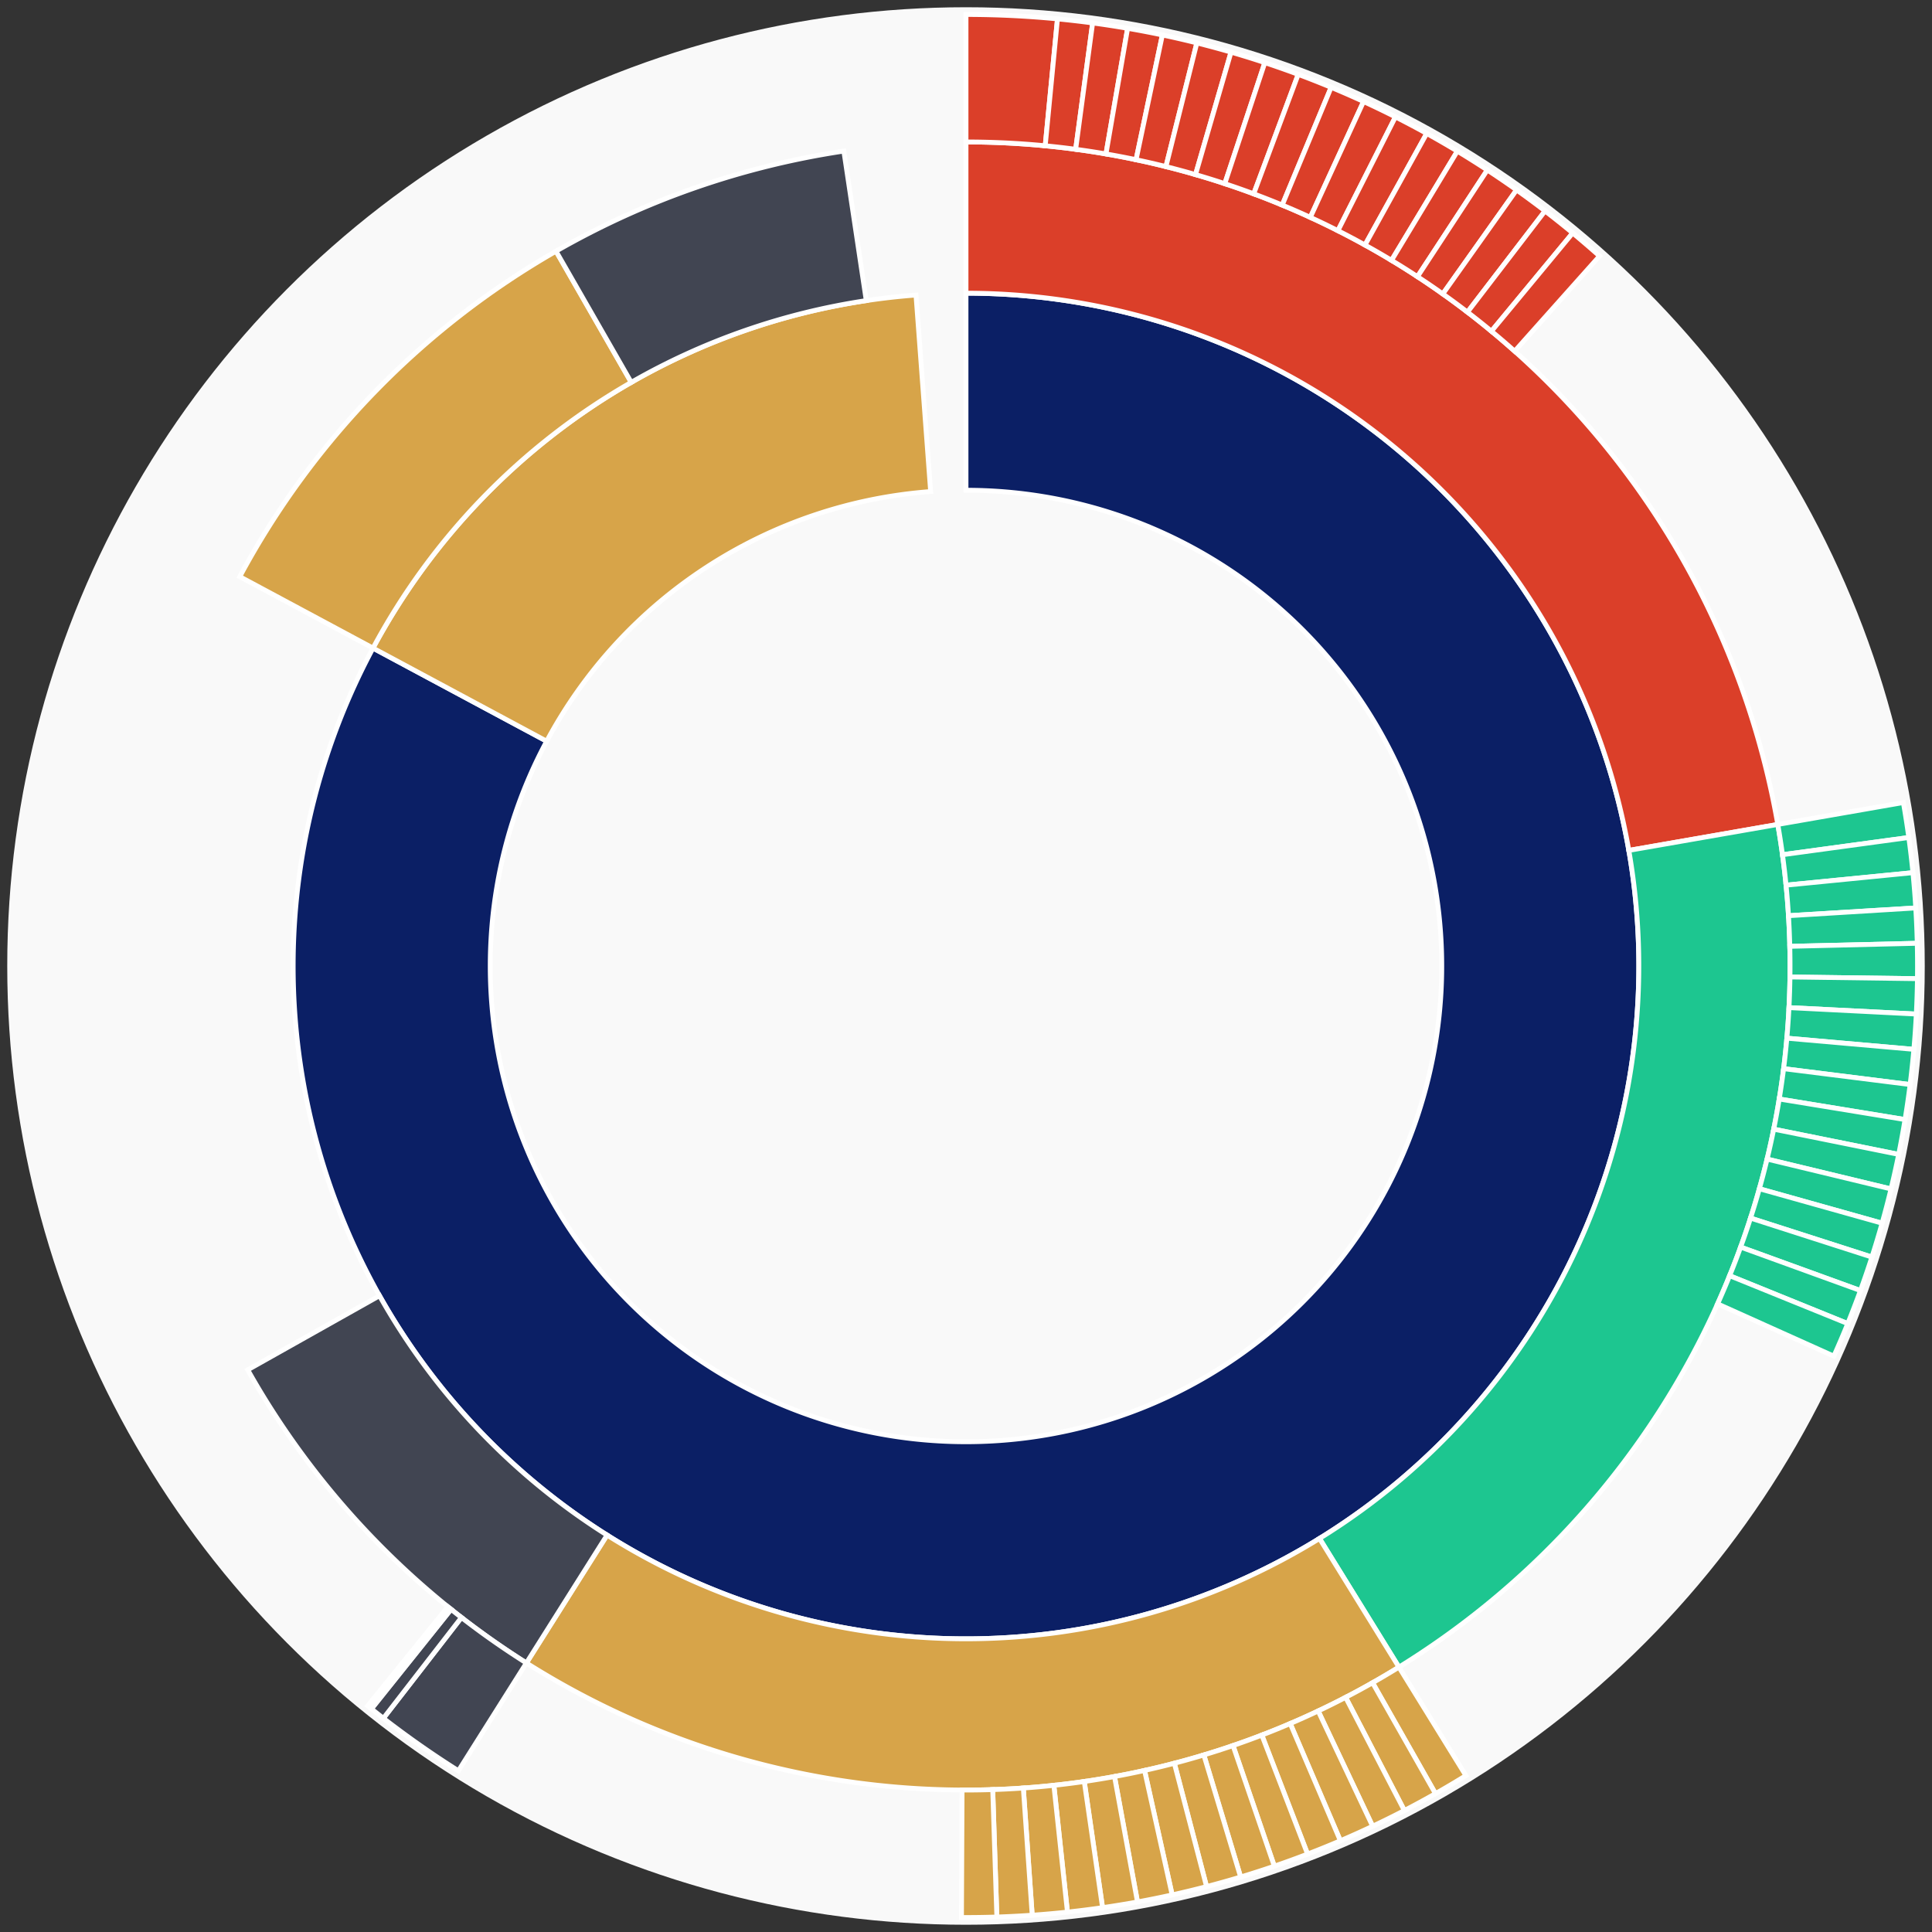 <svg xmlns="http://www.w3.org/2000/svg" width="400" height="400" id="block-7908269"><rect width="100%" height="100%" fill="#333333" stroke="none"/><g id="burst-container" transform="translate(200,200)"><circle r="197" style="fill: #f9f9f9; stroke: #f9f9f9; stroke-width: 3; opacity: 1;" id="circle-base"></circle><path display="none" d="M6.031385485800715e-15,-98.5A98.5,98.5,0,1,1,-6.031385485800715e-15,98.5A98.5,98.5,0,1,1,6.031385485800715e-15,-98.5Z" fill-rule="evenodd" id="p-type-root" style="stroke: #fff; opacity: 1;"></path><path d="M8.529667153919608e-15,-139.3A139.3,139.3,0,1,1,-122.77,-65.818L-86.812,-46.54A98.5,98.5,0,1,0,6.031385485800715e-15,-98.5Z" fill-rule="evenodd" style="fill: #0B1F65; stroke: #fff; opacity: 1;" id="p-type-data"></path><path d="M-122.77,-65.818A139.3,139.3,0,0,1,-10.353,-138.915L-7.321,-98.228A98.5,98.5,0,0,0,-86.812,-46.54Z" fill-rule="evenodd" style="fill: #D7A449; stroke: #fff; opacity: 1;" id="p-type-value"></path><path d="M1.0446666101440332e-14,-170.607A170.607,170.607,0,0,1,168.071,-29.309L137.229,-23.931A139.3,139.3,0,0,0,8.529667153919608e-15,-139.3Z" fill-rule="evenodd" style="fill: #DB3F29; stroke: #fff; opacity: 1;" id="p-type-functions"></path><path d="M168.071,-29.309A170.607,170.607,0,0,1,89.636,145.162L73.188,118.525A139.3,139.3,0,0,0,137.229,-23.931Z" fill-rule="evenodd" style="fill: #1DC690; stroke: #fff; opacity: 1;" id="p-type-logs"></path><path d="M89.636,145.162A170.607,170.607,0,0,1,-91.014,144.303L-74.312,117.823A139.3,139.3,0,0,0,73.188,118.525Z" fill-rule="evenodd" style="fill: #D7A449; stroke: #fff; opacity: 1;" id="p-type-tokenTransfers"></path><path d="M-91.014,144.303A170.607,170.607,0,0,1,-148.715,83.61L-121.425,68.267A139.3,139.3,0,0,0,-74.312,117.823Z" fill-rule="evenodd" style="fill: #414552; stroke: #fff; opacity: 1;" id="p-type-ether"></path><path d="M-150.362,-80.61A170.607,170.607,0,0,1,-84.881,-147.993L-69.305,-120.836A139.3,139.3,0,0,0,-122.77,-65.818Z" fill-rule="evenodd" style="fill: #D7A449; stroke: #fff; opacity: 1;" id="p-type-tokenTransfers"></path><path d="M-84.881,-147.993A170.607,170.607,0,0,1,-25.29,-168.722L-20.649,-137.761A139.3,139.3,0,0,0,-69.305,-120.836Z" fill-rule="evenodd" style="fill: #414552; stroke: #fff; opacity: 1;" id="p-type-ether"></path><path d="M1.206277097160143e-14,-197A197,197,0,0,1,18.939,-196.087L16.402,-169.817A170.607,170.607,0,0,0,1.0446666101440332e-14,-170.607Z" fill-rule="evenodd" style="fill: #DB3F29; stroke: #fff; opacity: 1;" id="p-type-functions"></path><path d="M18.939,-196.087A197,197,0,0,1,26.218,-195.248L22.706,-169.089A170.607,170.607,0,0,0,16.402,-169.817Z" fill-rule="evenodd" style="fill: #DB3F29; stroke: #fff; opacity: 1;" id="p-type-functions"></path><path d="M26.218,-195.248A197,197,0,0,1,33.461,-194.137L28.978,-168.128A170.607,170.607,0,0,0,22.706,-169.089Z" fill-rule="evenodd" style="fill: #DB3F29; stroke: #fff; opacity: 1;" id="p-type-functions"></path><path d="M33.461,-194.137A197,197,0,0,1,40.657,-192.759L35.21,-166.934A170.607,170.607,0,0,0,28.978,-168.128Z" fill-rule="evenodd" style="fill: #DB3F29; stroke: #fff; opacity: 1;" id="p-type-functions"></path><path d="M40.657,-192.759A197,197,0,0,1,47.797,-191.114L41.394,-165.509A170.607,170.607,0,0,0,35.21,-166.934Z" fill-rule="evenodd" style="fill: #DB3F29; stroke: #fff; opacity: 1;" id="p-type-functions"></path><path d="M47.797,-191.114A197,197,0,0,1,54.871,-189.204L47.52,-163.855A170.607,170.607,0,0,0,41.394,-165.509Z" fill-rule="evenodd" style="fill: #DB3F29; stroke: #fff; opacity: 1;" id="p-type-functions"></path><path d="M54.871,-189.204A197,197,0,0,1,61.869,-187.033L53.58,-161.975A170.607,170.607,0,0,0,47.52,-163.855Z" fill-rule="evenodd" style="fill: #DB3F29; stroke: #fff; opacity: 1;" id="p-type-functions"></path><path d="M61.869,-187.033A197,197,0,0,1,68.782,-184.602L59.567,-159.87A170.607,170.607,0,0,0,53.58,-161.975Z" fill-rule="evenodd" style="fill: #DB3F29; stroke: #fff; opacity: 1;" id="p-type-functions"></path><path d="M68.782,-184.602A197,197,0,0,1,75.599,-181.917L65.471,-157.545A170.607,170.607,0,0,0,59.567,-159.87Z" fill-rule="evenodd" style="fill: #DB3F29; stroke: #fff; opacity: 1;" id="p-type-functions"></path><path d="M75.599,-181.917A197,197,0,0,1,82.312,-178.98L71.284,-155.001A170.607,170.607,0,0,0,65.471,-157.545Z" fill-rule="evenodd" style="fill: #DB3F29; stroke: #fff; opacity: 1;" id="p-type-functions"></path><path d="M82.312,-178.98A197,197,0,0,1,88.911,-175.795L76.999,-152.243A170.607,170.607,0,0,0,71.284,-155.001Z" fill-rule="evenodd" style="fill: #DB3F29; stroke: #fff; opacity: 1;" id="p-type-functions"></path><path d="M88.911,-175.795A197,197,0,0,1,95.386,-172.367L82.607,-149.274A170.607,170.607,0,0,0,76.999,-152.243Z" fill-rule="evenodd" style="fill: #DB3F29; stroke: #fff; opacity: 1;" id="p-type-functions"></path><path d="M95.386,-172.367A197,197,0,0,1,101.73,-168.701L88.101,-146.099A170.607,170.607,0,0,0,82.607,-149.274Z" fill-rule="evenodd" style="fill: #DB3F29; stroke: #fff; opacity: 1;" id="p-type-functions"></path><path d="M101.73,-168.701A197,197,0,0,1,107.933,-164.801L93.473,-142.722A170.607,170.607,0,0,0,88.101,-146.099Z" fill-rule="evenodd" style="fill: #DB3F29; stroke: #fff; opacity: 1;" id="p-type-functions"></path><path d="M107.933,-164.801A197,197,0,0,1,113.987,-160.673L98.716,-139.147A170.607,170.607,0,0,0,93.473,-142.722Z" fill-rule="evenodd" style="fill: #DB3F29; stroke: #fff; opacity: 1;" id="p-type-functions"></path><path d="M113.987,-160.673A197,197,0,0,1,119.884,-156.323L103.822,-135.38A170.607,170.607,0,0,0,98.716,-139.147Z" fill-rule="evenodd" style="fill: #DB3F29; stroke: #fff; opacity: 1;" id="p-type-functions"></path><path d="M119.884,-156.323A197,197,0,0,1,125.614,-151.757L108.785,-131.425A170.607,170.607,0,0,0,103.822,-135.38Z" fill-rule="evenodd" style="fill: #DB3F29; stroke: #fff; opacity: 1;" id="p-type-functions"></path><path d="M125.614,-151.757A197,197,0,0,1,131.17,-146.981L113.597,-127.289A170.607,170.607,0,0,0,108.785,-131.425Z" fill-rule="evenodd" style="fill: #DB3F29; stroke: #fff; opacity: 1;" id="p-type-functions"></path><path d="M194.071,-33.844A197,197,0,0,1,195.195,-26.603L169.044,-23.039A170.607,170.607,0,0,0,168.071,-29.309Z" fill-rule="evenodd" style="fill: #1DC690; stroke: #fff; opacity: 1;" id="p-type-logs"></path><path d="M195.195,-26.603A197,197,0,0,1,196.05,-19.326L169.784,-16.737A170.607,170.607,0,0,0,169.044,-23.039Z" fill-rule="evenodd" style="fill: #1DC690; stroke: #fff; opacity: 1;" id="p-type-logs"></path><path d="M196.05,-19.326A197,197,0,0,1,196.633,-12.022L170.289,-10.411A170.607,170.607,0,0,0,169.784,-16.737Z" fill-rule="evenodd" style="fill: #1DC690; stroke: #fff; opacity: 1;" id="p-type-logs"></path><path d="M196.633,-12.022A197,197,0,0,1,196.944,-4.702L170.558,-4.072A170.607,170.607,0,0,0,170.289,-10.411Z" fill-rule="evenodd" style="fill: #1DC690; stroke: #fff; opacity: 1;" id="p-type-logs"></path><path d="M196.944,-4.702A197,197,0,0,1,196.983,2.625L170.592,2.274A170.607,170.607,0,0,0,170.558,-4.072Z" fill-rule="evenodd" style="fill: #1DC690; stroke: #fff; opacity: 1;" id="p-type-logs"></path><path d="M196.983,2.625A197,197,0,0,1,196.749,9.949L170.389,8.616A170.607,170.607,0,0,0,170.592,2.274Z" fill-rule="evenodd" style="fill: #1DC690; stroke: #fff; opacity: 1;" id="p-type-logs"></path><path d="M196.749,9.949A197,197,0,0,1,196.243,17.259L169.951,14.946A170.607,170.607,0,0,0,170.389,8.616Z" fill-rule="evenodd" style="fill: #1DC690; stroke: #fff; opacity: 1;" id="p-type-logs"></path><path d="M196.243,17.259A197,197,0,0,1,195.465,24.544L169.278,21.256A170.607,170.607,0,0,0,169.951,14.946Z" fill-rule="evenodd" style="fill: #1DC690; stroke: #fff; opacity: 1;" id="p-type-logs"></path><path d="M195.465,24.544A197,197,0,0,1,194.417,31.796L168.37,27.536A170.607,170.607,0,0,0,169.278,21.256Z" fill-rule="evenodd" style="fill: #1DC690; stroke: #fff; opacity: 1;" id="p-type-logs"></path><path d="M194.417,31.796A197,197,0,0,1,193.1,39.004L167.23,33.779A170.607,170.607,0,0,0,168.37,27.536Z" fill-rule="evenodd" style="fill: #1DC690; stroke: #fff; opacity: 1;" id="p-type-logs"></path><path d="M193.1,39.004A197,197,0,0,1,191.516,46.158L165.858,39.974A170.607,170.607,0,0,0,167.23,33.779Z" fill-rule="evenodd" style="fill: #1DC690; stroke: #fff; opacity: 1;" id="p-type-logs"></path><path d="M191.516,46.158A197,197,0,0,1,189.667,53.248L164.257,46.114A170.607,170.607,0,0,0,165.858,39.974Z" fill-rule="evenodd" style="fill: #1DC690; stroke: #fff; opacity: 1;" id="p-type-logs"></path><path d="M189.667,53.248A197,197,0,0,1,187.556,60.264L162.428,52.191A170.607,170.607,0,0,0,164.257,46.114Z" fill-rule="evenodd" style="fill: #1DC690; stroke: #fff; opacity: 1;" id="p-type-logs"></path><path d="M187.556,60.264A197,197,0,0,1,185.185,67.197L160.375,58.195A170.607,170.607,0,0,0,162.428,52.191Z" fill-rule="evenodd" style="fill: #1DC690; stroke: #fff; opacity: 1;" id="p-type-logs"></path><path d="M185.185,67.197A197,197,0,0,1,182.558,74.038L158.1,64.118A170.607,170.607,0,0,0,160.375,58.195Z" fill-rule="evenodd" style="fill: #1DC690; stroke: #fff; opacity: 1;" id="p-type-logs"></path><path d="M182.558,74.038A197,197,0,0,1,179.679,80.775L155.606,69.953A170.607,170.607,0,0,0,158.1,64.118Z" fill-rule="evenodd" style="fill: #1DC690; stroke: #fff; opacity: 1;" id="p-type-logs"></path><path d="M103.503,167.619A197,197,0,0,1,97.198,171.352L84.176,148.395A170.607,170.607,0,0,0,89.636,145.162Z" fill-rule="evenodd" style="fill: #D7A449; stroke: #fff; opacity: 1;" id="p-type-tokenTransfers"></path><path d="M97.198,171.352A197,197,0,0,1,90.759,174.848L78.599,151.423A170.607,170.607,0,0,0,84.176,148.395Z" fill-rule="evenodd" style="fill: #D7A449; stroke: #fff; opacity: 1;" id="p-type-tokenTransfers"></path><path d="M90.759,174.848A197,197,0,0,1,84.194,178.102L72.914,154.241A170.607,170.607,0,0,0,78.599,151.423Z" fill-rule="evenodd" style="fill: #D7A449; stroke: #fff; opacity: 1;" id="p-type-tokenTransfers"></path><path d="M84.194,178.102A197,197,0,0,1,77.512,181.11L67.128,156.846A170.607,170.607,0,0,0,72.914,154.241Z" fill-rule="evenodd" style="fill: #D7A449; stroke: #fff; opacity: 1;" id="p-type-tokenTransfers"></path><path d="M77.512,181.11A197,197,0,0,1,70.724,183.867L61.248,159.234A170.607,170.607,0,0,0,67.128,156.846Z" fill-rule="evenodd" style="fill: #D7A449; stroke: #fff; opacity: 1;" id="p-type-tokenTransfers"></path><path d="M70.724,183.867A197,197,0,0,1,63.837,186.37L55.285,161.401A170.607,170.607,0,0,0,61.248,159.234Z" fill-rule="evenodd" style="fill: #D7A449; stroke: #fff; opacity: 1;" id="p-type-tokenTransfers"></path><path d="M63.837,186.37A197,197,0,0,1,56.862,188.615L49.244,163.345A170.607,170.607,0,0,0,55.285,161.401Z" fill-rule="evenodd" style="fill: #D7A449; stroke: #fff; opacity: 1;" id="p-type-tokenTransfers"></path><path d="M56.862,188.615A197,197,0,0,1,49.809,190.599L43.136,165.064A170.607,170.607,0,0,0,49.244,163.345Z" fill-rule="evenodd" style="fill: #D7A449; stroke: #fff; opacity: 1;" id="p-type-tokenTransfers"></path><path d="M49.809,190.599A197,197,0,0,1,42.687,192.32L36.968,166.554A170.607,170.607,0,0,0,43.136,165.064Z" fill-rule="evenodd" style="fill: #D7A449; stroke: #fff; opacity: 1;" id="p-type-tokenTransfers"></path><path d="M42.687,192.32A197,197,0,0,1,35.505,193.774L30.748,167.813A170.607,170.607,0,0,0,36.968,166.554Z" fill-rule="evenodd" style="fill: #D7A449; stroke: #fff; opacity: 1;" id="p-type-tokenTransfers"></path><path d="M35.505,193.774A197,197,0,0,1,28.275,194.96L24.487,168.841A170.607,170.607,0,0,0,30.748,167.813Z" fill-rule="evenodd" style="fill: #D7A449; stroke: #fff; opacity: 1;" id="p-type-tokenTransfers"></path><path d="M28.275,194.96A197,197,0,0,1,21.005,195.877L18.191,169.634A170.607,170.607,0,0,0,24.487,168.841Z" fill-rule="evenodd" style="fill: #D7A449; stroke: #fff; opacity: 1;" id="p-type-tokenTransfers"></path><path d="M21.005,195.877A197,197,0,0,1,13.707,196.523L11.87,170.194A170.607,170.607,0,0,0,18.191,169.634Z" fill-rule="evenodd" style="fill: #D7A449; stroke: #fff; opacity: 1;" id="p-type-tokenTransfers"></path><path d="M13.707,196.523A197,197,0,0,1,6.389,196.896L5.533,170.517A170.607,170.607,0,0,0,11.87,170.194Z" fill-rule="evenodd" style="fill: #D7A449; stroke: #fff; opacity: 1;" id="p-type-tokenTransfers"></path><path d="M6.389,196.896A197,197,0,0,1,-0.938,196.998L-0.812,170.605A170.607,170.607,0,0,0,5.533,170.517Z" fill-rule="evenodd" style="fill: #D7A449; stroke: #fff; opacity: 1;" id="p-type-tokenTransfers"></path><path d="M-105.094,166.626A197,197,0,0,1,-120.626,155.751L-104.465,134.884A170.607,170.607,0,0,0,-91.014,144.303Z" fill-rule="evenodd" style="fill: #414552; stroke: #fff; opacity: 1;" id="p-type-ether"></path><path d="M-120.626,155.751A197,197,0,0,1,-123.102,153.802L-106.609,133.196A170.607,170.607,0,0,0,-104.465,134.884Z" fill-rule="evenodd" style="fill: #414552; stroke: #fff; opacity: 1;" id="p-type-ether"></path><path d="M-123.102,153.802A197,197,0,0,1,-123.878,153.177L-107.282,132.655A170.607,170.607,0,0,0,-106.609,133.196Z" fill-rule="evenodd" style="fill: #414552; stroke: #fff; opacity: 1;" id="p-type-ether"></path></g></svg>